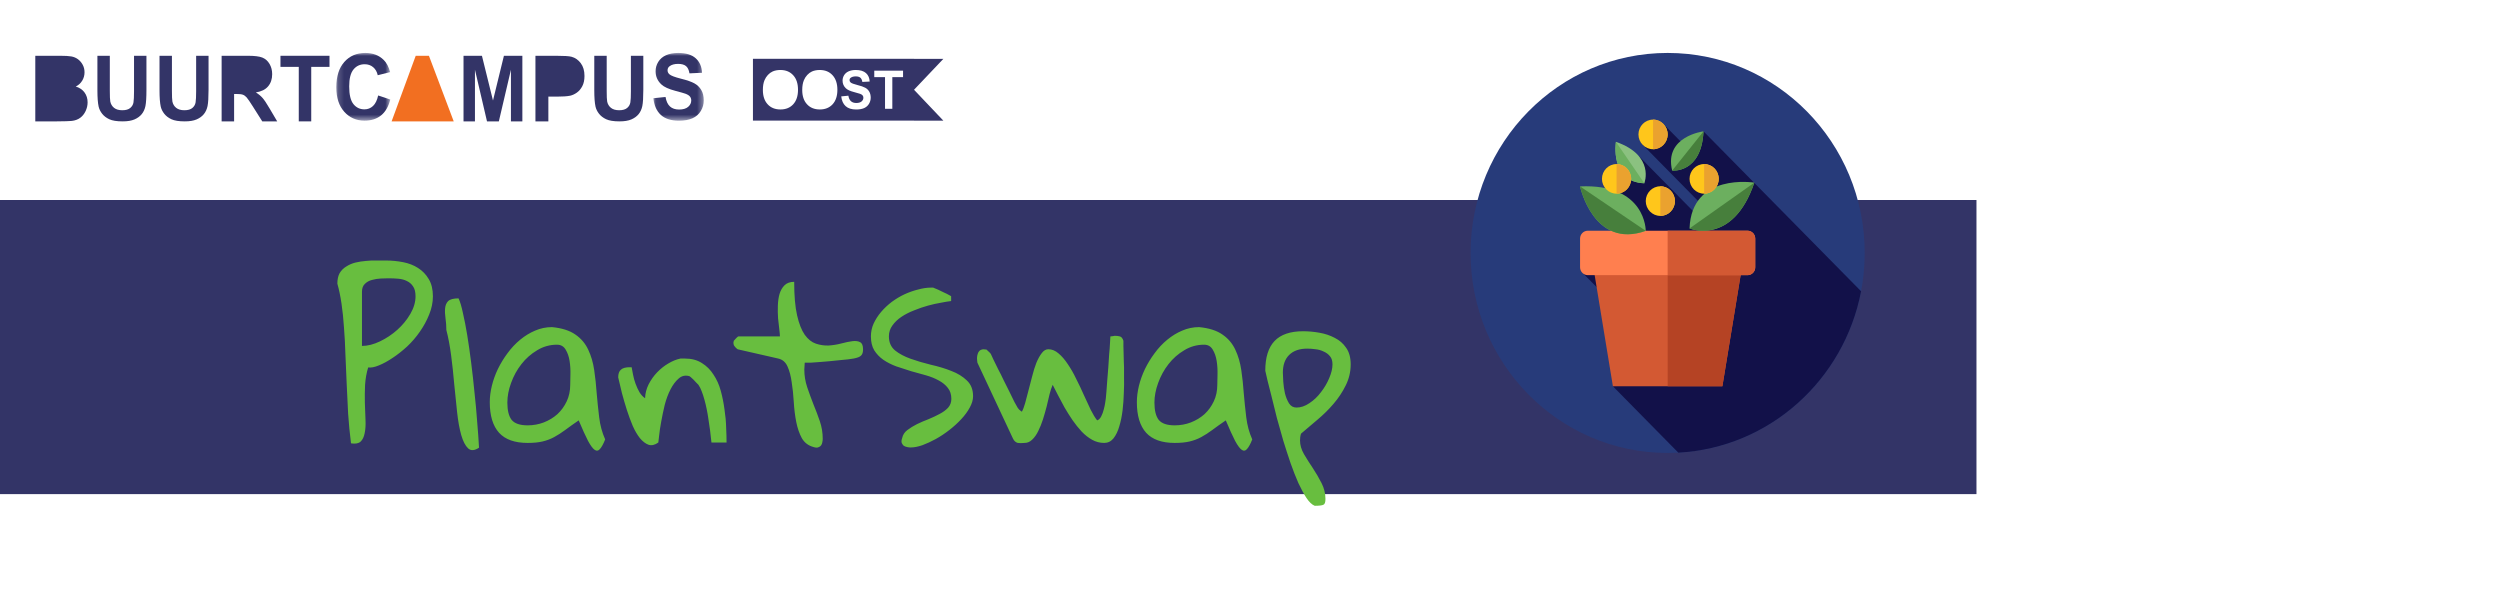 <svg width="425" height="102" viewBox="0 0 425 102" fill="none" xmlns="http://www.w3.org/2000/svg">
<rect y="34" width="336" height="50" fill="#333467"/>
<rect width="336" height="34" fill="white"/>
<path d="M155.386 10.006V10H128V20.506H155.386V20.512H160.371L155.386 15.259L160.371 10.006H155.386ZM132.683 18.609C131.766 18.609 131.037 18.318 130.498 17.726C129.958 17.139 129.689 16.33 129.689 15.293C129.689 14.632 129.78 14.079 129.969 13.629C130.109 13.299 130.298 13.003 130.541 12.741C130.784 12.478 131.048 12.285 131.34 12.154C131.723 11.983 132.165 11.897 132.667 11.897C133.573 11.897 134.301 12.194 134.846 12.792C135.391 13.384 135.661 14.21 135.661 15.265C135.661 16.313 135.391 17.133 134.852 17.726C134.312 18.313 133.589 18.609 132.683 18.609ZM139.378 18.609C138.461 18.609 137.733 18.318 137.193 17.726C136.648 17.139 136.379 16.33 136.379 15.293C136.379 14.632 136.476 14.079 136.665 13.629C136.799 13.299 136.994 13.003 137.236 12.741C137.479 12.478 137.744 12.285 138.03 12.154C138.418 11.983 138.86 11.897 139.362 11.897C140.268 11.897 140.991 12.194 141.536 12.792C142.081 13.384 142.356 14.21 142.356 15.265C142.356 16.313 142.087 17.133 141.547 17.726C141.002 18.313 140.279 18.609 139.378 18.609ZM146.894 18.381C146.532 18.535 146.09 18.615 145.556 18.615C144.773 18.615 144.175 18.427 143.759 18.045C143.344 17.669 143.09 17.116 143.009 16.387C143.133 16.376 144.099 16.279 144.223 16.267C144.293 16.695 144.444 17.008 144.666 17.207C144.887 17.407 145.189 17.509 145.566 17.509C145.966 17.509 146.268 17.418 146.473 17.242C146.672 17.065 146.775 16.854 146.775 16.615C146.775 16.461 146.732 16.33 146.646 16.222C146.565 16.113 146.414 16.022 146.198 15.943C146.052 15.891 145.723 15.794 145.205 15.658C144.536 15.487 144.072 15.27 143.802 15.014C143.425 14.661 143.236 14.222 143.236 13.709C143.236 13.379 143.322 13.071 143.5 12.78C143.678 12.495 143.937 12.273 144.272 12.125C144.606 11.977 145.011 11.897 145.48 11.897C146.257 11.897 146.834 12.08 147.228 12.433C147.617 12.792 147.822 13.27 147.843 13.863C147.719 13.869 146.721 13.92 146.597 13.926C146.548 13.589 146.43 13.35 146.257 13.202C146.084 13.06 145.82 12.986 145.469 12.986C145.108 12.986 144.822 13.065 144.622 13.219C144.487 13.322 144.423 13.453 144.423 13.624C144.423 13.777 144.482 13.909 144.606 14.017C144.763 14.153 145.146 14.302 145.75 14.45C146.354 14.598 146.802 14.758 147.093 14.917C147.385 15.076 147.611 15.299 147.773 15.578C147.935 15.857 148.021 16.199 148.021 16.609C148.021 16.98 147.919 17.333 147.725 17.657C147.53 17.982 147.25 18.222 146.894 18.381ZM151.695 13.111V18.501H150.454V13.111H148.626V12.011H153.519V13.111H151.695Z" fill="#343467"/>
<path fill-rule="evenodd" clip-rule="evenodd" d="M70.672 9.483L68.623 15.058L66.573 20.634H67.7H68.827H74.821H75.977H77.132L75.026 15.058L72.919 9.483H70.672Z" fill="#F26F21"/>
<path fill-rule="evenodd" clip-rule="evenodd" d="M6 9.483H10.243C11.083 9.483 11.709 9.52 12.122 9.593C12.535 9.667 12.904 9.82 13.23 10.053C13.556 10.287 13.827 10.597 14.044 10.985C14.261 11.373 14.37 11.808 14.37 12.29C14.37 12.812 14.236 13.291 13.968 13.727C13.7 14.163 13.337 14.49 12.879 14.708C13.525 14.906 14.023 15.243 14.37 15.72C14.718 16.197 14.892 16.757 14.892 17.401C14.892 17.908 14.779 18.401 14.555 18.88C14.33 19.359 14.024 19.742 13.635 20.029C13.247 20.315 12.767 20.491 12.198 20.557C11.841 20.598 10.979 20.623 9.613 20.634H6V9.483Z" fill="#333467"/>
<path fill-rule="evenodd" clip-rule="evenodd" d="M8.223 11.243V13.591H9.542C10.327 13.591 10.814 13.58 11.004 13.556C11.349 13.515 11.62 13.394 11.817 13.193C12.014 12.992 12.113 12.728 12.113 12.4C12.113 12.086 12.028 11.831 11.858 11.635C11.688 11.439 11.435 11.32 11.1 11.278C10.9 11.255 10.327 11.243 9.379 11.243H8.223Z" fill="#333467"/>
<path fill-rule="evenodd" clip-rule="evenodd" d="M8.223 15.352V18.286H10.169C10.926 18.286 11.407 18.263 11.611 18.218C11.923 18.159 12.178 18.013 12.374 17.781C12.57 17.549 12.669 17.238 12.669 16.849C12.669 16.519 12.593 16.24 12.441 16.011C12.29 15.781 12.071 15.614 11.784 15.509C11.498 15.404 10.876 15.352 9.92 15.352H8.223Z" fill="#333467"/>
<path fill-rule="evenodd" clip-rule="evenodd" d="M16.559 9.483H18.669V15.421C18.669 16.363 18.695 16.974 18.748 17.253C18.838 17.702 19.053 18.062 19.393 18.334C19.733 18.606 20.198 18.741 20.787 18.741C21.386 18.741 21.838 18.613 22.142 18.356C22.446 18.1 22.63 17.784 22.691 17.41C22.753 17.036 22.784 16.416 22.784 15.548V9.483H24.895V15.241C24.895 16.558 24.837 17.488 24.723 18.031C24.609 18.574 24.399 19.033 24.092 19.407C23.786 19.781 23.376 20.079 22.862 20.301C22.349 20.523 21.679 20.634 20.851 20.634C19.853 20.634 19.096 20.512 18.58 20.271C18.064 20.029 17.657 19.715 17.357 19.328C17.058 18.942 16.861 18.537 16.765 18.113C16.628 17.485 16.559 16.558 16.559 15.331V9.483Z" fill="#333467"/>
<path fill-rule="evenodd" clip-rule="evenodd" d="M27.117 9.483H29.228V15.421C29.228 16.363 29.254 16.974 29.306 17.253C29.397 17.702 29.612 18.062 29.952 18.334C30.292 18.606 30.757 18.741 31.346 18.741C31.945 18.741 32.397 18.613 32.701 18.356C33.005 18.1 33.188 17.784 33.25 17.41C33.312 17.036 33.343 16.416 33.343 15.548V9.483H35.453V15.241C35.453 16.558 35.396 17.488 35.282 18.031C35.168 18.574 34.958 19.033 34.651 19.407C34.344 19.781 33.934 20.079 33.421 20.301C32.908 20.523 32.237 20.634 31.41 20.634C30.412 20.634 29.655 20.512 29.139 20.271C28.623 20.029 28.216 19.715 27.916 19.328C27.616 18.942 27.419 18.537 27.324 18.113C27.186 17.485 27.117 16.558 27.117 15.331V9.483Z" fill="#333467"/>
<path fill-rule="evenodd" clip-rule="evenodd" d="M37.676 20.634V9.483H42.142C43.264 9.483 44.081 9.583 44.59 9.783C45.098 9.984 45.506 10.34 45.812 10.852C46.117 11.364 46.27 11.95 46.27 12.609C46.27 13.446 46.038 14.137 45.575 14.682C45.112 15.227 44.419 15.57 43.496 15.712C43.955 15.996 44.334 16.308 44.632 16.648C44.931 16.988 45.334 17.591 45.84 18.458L47.123 20.634H44.586L43.052 18.207C42.507 17.34 42.135 16.794 41.934 16.568C41.733 16.343 41.521 16.188 41.296 16.104C41.071 16.02 40.715 15.979 40.228 15.979H39.798V20.634H37.676Z" fill="#333467"/>
<path fill-rule="evenodd" clip-rule="evenodd" d="M39.899 14.178H41.527C42.583 14.178 43.242 14.131 43.505 14.036C43.767 13.941 43.973 13.778 44.122 13.547C44.27 13.315 44.345 13.026 44.345 12.679C44.345 12.29 44.247 11.976 44.051 11.736C43.855 11.497 43.579 11.346 43.222 11.283C43.044 11.257 42.508 11.243 41.616 11.243H39.899V14.178Z" fill="#333467"/>
<path fill-rule="evenodd" clip-rule="evenodd" d="M50.791 20.634V11.369H47.679V9.483H56.015V11.369H52.91V20.634H50.791Z" fill="#333467"/>
<mask id="mask0_3_67" style="mask-type:alpha" maskUnits="userSpaceOnUse" x="57" y="9" width="10" height="12">
<path fill-rule="evenodd" clip-rule="evenodd" d="M57.17 9H66.352V20.511H57.17V9Z" fill="white"/>
</mask>
<g mask="url(#mask0_3_67)">
<path fill-rule="evenodd" clip-rule="evenodd" d="M64.288 16.229L66.352 16.919C66.035 18.134 65.509 19.037 64.773 19.626C64.037 20.216 63.104 20.511 61.973 20.511C60.573 20.511 59.423 20.006 58.522 18.996C57.62 17.986 57.17 16.605 57.17 14.854C57.17 13.001 57.623 11.563 58.529 10.538C59.435 9.512 60.626 9 62.102 9C63.392 9 64.439 9.402 65.244 10.207C65.724 10.683 66.083 11.367 66.323 12.257L64.216 12.789C64.091 12.212 63.832 11.756 63.436 11.422C63.041 11.088 62.56 10.921 61.994 10.921C61.213 10.921 60.579 11.217 60.093 11.809C59.606 12.402 59.363 13.361 59.363 14.687C59.363 16.095 59.603 17.097 60.082 17.694C60.561 18.291 61.185 18.59 61.951 18.59C62.517 18.59 63.003 18.4 63.411 18.02C63.818 17.641 64.111 17.043 64.288 16.229Z" fill="#333467"/>
</g>
<path fill-rule="evenodd" clip-rule="evenodd" d="M78.799 20.634V9.483H81.929L83.808 17.089L85.666 9.483H88.802V20.634H86.859V11.856L84.804 20.634H82.79L80.742 11.856V20.634H78.799Z" fill="#333467"/>
<path fill-rule="evenodd" clip-rule="evenodd" d="M91.025 20.634V9.483H94.551C95.887 9.483 96.758 9.539 97.164 9.65C97.787 9.817 98.309 10.181 98.73 10.742C99.151 11.302 99.361 12.026 99.361 12.913C99.361 13.598 99.24 14.173 98.997 14.64C98.755 15.106 98.447 15.473 98.073 15.739C97.699 16.005 97.32 16.181 96.934 16.268C96.409 16.374 95.65 16.427 94.655 16.427H93.222V20.634H91.025Z" fill="#333467"/>
<path fill-rule="evenodd" clip-rule="evenodd" d="M93.248 11.243V14.178H94.455C95.325 14.178 95.906 14.124 96.199 14.016C96.492 13.908 96.722 13.738 96.888 13.508C97.055 13.277 97.138 13.009 97.138 12.704C97.138 12.328 97.021 12.017 96.788 11.773C96.554 11.528 96.259 11.375 95.901 11.314C95.638 11.267 95.109 11.243 94.314 11.243H93.248Z" fill="#333467"/>
<path fill-rule="evenodd" clip-rule="evenodd" d="M101.028 9.483H103.139V15.421C103.139 16.363 103.165 16.974 103.217 17.253C103.307 17.702 103.523 18.062 103.862 18.334C104.202 18.606 104.667 18.741 105.257 18.741C105.856 18.741 106.307 18.613 106.612 18.356C106.916 18.1 107.099 17.784 107.161 17.41C107.222 17.036 107.253 16.416 107.253 15.548V9.483H109.364V15.241C109.364 16.558 109.307 17.488 109.193 18.031C109.079 18.574 108.868 19.033 108.562 19.407C108.255 19.781 107.845 20.079 107.332 20.301C106.818 20.523 106.148 20.634 105.321 20.634C104.322 20.634 103.565 20.512 103.05 20.271C102.534 20.029 102.126 19.715 101.827 19.328C101.527 18.942 101.33 18.537 101.235 18.113C101.097 17.485 101.028 16.558 101.028 15.331V9.483Z" fill="#333467"/>
<mask id="mask1_3_67" style="mask-type:alpha" maskUnits="userSpaceOnUse" x="111" y="9" width="9" height="12">
<path fill-rule="evenodd" clip-rule="evenodd" d="M111.069 9H119.64V20.518H111.069V9Z" fill="white"/>
</mask>
<g mask="url(#mask1_3_67)">
<path fill-rule="evenodd" clip-rule="evenodd" d="M111.069 16.699L113.14 16.487C113.265 17.221 113.518 17.76 113.898 18.104C114.28 18.448 114.794 18.62 115.441 18.62C116.126 18.62 116.642 18.467 116.99 18.161C117.338 17.855 117.511 17.497 117.511 17.086C117.511 16.823 117.438 16.599 117.292 16.414C117.146 16.23 116.891 16.069 116.526 15.932C116.277 15.841 115.709 15.679 114.822 15.446C113.682 15.148 112.881 14.781 112.421 14.345C111.774 13.733 111.45 12.986 111.45 12.105C111.45 11.539 111.602 11.008 111.907 10.515C112.211 10.021 112.65 9.645 113.223 9.387C113.795 9.129 114.487 9 115.297 9C116.62 9 117.616 9.306 118.284 9.919C118.953 10.531 119.304 11.349 119.338 12.371L117.209 12.47C117.118 11.898 116.923 11.487 116.624 11.236C116.324 10.986 115.875 10.86 115.276 10.86C114.657 10.86 114.173 10.994 113.823 11.263C113.597 11.435 113.485 11.665 113.485 11.954C113.485 12.217 113.59 12.442 113.801 12.63C114.07 12.867 114.722 13.116 115.757 13.374C116.792 13.632 117.558 13.899 118.054 14.175C118.55 14.451 118.939 14.828 119.219 15.306C119.499 15.784 119.64 16.375 119.64 17.079C119.64 17.717 119.472 18.314 119.136 18.871C118.801 19.428 118.326 19.841 117.713 20.112C117.099 20.383 116.335 20.518 115.419 20.518C114.087 20.518 113.063 20.193 112.349 19.543C111.635 18.892 111.208 17.944 111.069 16.699Z" fill="#333467"/>
</g>
<g filter="url(#filter0_i_3_67)">
<path d="M57.352 44.227C57.352 43.5 57.48 42.902 57.738 42.434C58.02 41.965 58.395 41.59 58.863 41.309C59.332 41.004 59.848 40.781 60.41 40.641C60.996 40.5 61.594 40.406 62.203 40.359C62.836 40.289 63.445 40.266 64.031 40.289C64.617 40.289 65.156 40.289 65.648 40.289C66.609 40.289 67.57 40.383 68.531 40.57C69.492 40.758 70.336 41.086 71.062 41.555C71.812 42.023 72.422 42.656 72.891 43.453C73.359 44.227 73.594 45.199 73.594 46.371C73.594 47.402 73.383 48.434 72.961 49.465C72.562 50.473 72.035 51.445 71.379 52.383C70.746 53.297 70.019 54.141 69.199 54.914C68.379 55.664 67.559 56.309 66.738 56.848C65.941 57.387 65.168 57.809 64.418 58.113C63.691 58.418 63.082 58.535 62.59 58.465C62.309 59.379 62.133 60.363 62.062 61.418C62.016 62.449 62.004 63.469 62.027 64.477C62.051 65.461 62.086 66.41 62.133 67.324C62.18 68.215 62.133 68.988 61.992 69.644C61.875 70.277 61.641 70.758 61.289 71.086C60.938 71.391 60.398 71.484 59.672 71.367C59.461 69.703 59.297 68.016 59.18 66.305C59.086 64.594 59.004 62.895 58.934 61.207C58.863 59.52 58.793 57.879 58.723 56.285C58.676 54.668 58.594 53.133 58.477 51.68C58.383 50.227 58.242 48.867 58.055 47.602C57.867 46.336 57.633 45.211 57.352 44.227ZM66.035 43.312C65.684 43.312 65.25 43.324 64.734 43.348C64.219 43.371 63.715 43.453 63.223 43.594C62.754 43.711 62.355 43.934 62.027 44.262C61.699 44.566 61.535 45.012 61.535 45.598V54.809C62.496 54.809 63.516 54.551 64.594 54.035C65.672 53.52 66.656 52.863 67.547 52.066C68.438 51.27 69.176 50.367 69.762 49.359C70.348 48.352 70.641 47.355 70.641 46.371C70.641 45.645 70.5 45.082 70.219 44.684C69.961 44.285 69.609 43.98 69.164 43.77C68.742 43.559 68.262 43.43 67.723 43.383C67.184 43.336 66.621 43.312 66.035 43.312ZM75.879 52.102C75.879 51.422 75.832 50.766 75.738 50.133C75.644 49.477 75.621 48.902 75.668 48.41C75.715 47.895 75.891 47.484 76.195 47.18C76.523 46.875 77.109 46.723 77.953 46.723C78.211 47.262 78.457 48.082 78.691 49.184C78.949 50.285 79.195 51.551 79.43 52.98C79.664 54.41 79.887 55.969 80.098 57.656C80.309 59.32 80.496 60.996 80.66 62.684C80.848 64.371 81 66.035 81.117 67.676C81.258 69.293 81.363 70.769 81.434 72.106C80.66 72.621 80.039 72.656 79.57 72.211C79.102 71.766 78.715 71.016 78.41 69.961C78.106 68.883 77.871 67.582 77.707 66.059C77.543 64.512 77.379 62.918 77.215 61.277C77.074 59.613 76.898 57.984 76.688 56.391C76.477 54.773 76.207 53.344 75.879 52.102ZM98.379 67.465C97.488 68.074 96.715 68.625 96.059 69.117C95.426 69.586 94.805 69.984 94.195 70.312C93.586 70.641 92.93 70.887 92.227 71.051C91.547 71.215 90.703 71.297 89.695 71.297C87.516 71.297 85.898 70.723 84.844 69.574C83.789 68.402 83.262 66.668 83.262 64.371C83.262 63.48 83.379 62.555 83.613 61.594C83.848 60.633 84.188 59.684 84.633 58.746C85.102 57.785 85.652 56.883 86.285 56.039C86.918 55.172 87.633 54.41 88.43 53.754C89.227 53.098 90.07 52.582 90.961 52.207C91.875 51.809 92.836 51.609 93.844 51.609C95.531 51.773 96.856 52.195 97.816 52.875C98.777 53.531 99.504 54.387 99.996 55.441C100.488 56.473 100.828 57.633 101.016 58.922C101.203 60.188 101.344 61.5 101.438 62.859C101.555 64.219 101.695 65.578 101.859 66.938C102.023 68.297 102.363 69.551 102.879 70.699C102.574 71.473 102.281 72.012 102 72.316C101.742 72.644 101.449 72.703 101.121 72.492C100.793 72.281 100.406 71.766 99.961 70.945C99.539 70.125 99.012 68.965 98.379 67.465ZM86.25 64.441C86.25 65.777 86.496 66.762 86.988 67.394C87.504 68.004 88.406 68.309 89.695 68.309C90.656 68.309 91.57 68.144 92.438 67.816C93.328 67.465 94.102 66.996 94.758 66.41C95.414 65.801 95.941 65.074 96.34 64.231C96.738 63.387 96.938 62.449 96.938 61.418C96.938 60.996 96.949 60.41 96.973 59.66C96.996 58.887 96.949 58.125 96.832 57.375C96.715 56.625 96.492 55.98 96.164 55.441C95.836 54.879 95.344 54.598 94.688 54.598C93.469 54.598 92.344 54.914 91.312 55.547C90.281 56.156 89.391 56.941 88.641 57.902C87.891 58.863 87.305 59.93 86.883 61.102C86.461 62.25 86.25 63.363 86.25 64.441ZM105.094 60.152C105.094 59.543 105.246 59.109 105.551 58.852C105.855 58.57 106.348 58.43 107.027 58.43H107.379C107.449 58.805 107.531 59.238 107.625 59.73C107.719 60.223 107.859 60.727 108.047 61.242C108.234 61.758 108.457 62.238 108.715 62.684C108.973 63.105 109.289 63.445 109.664 63.703C109.688 62.883 109.887 62.098 110.262 61.348C110.66 60.574 111.141 59.895 111.703 59.309C112.289 58.699 112.922 58.195 113.602 57.797C114.305 57.375 114.996 57.094 115.676 56.953H116.449C117.574 56.953 118.535 57.211 119.332 57.727C120.129 58.219 120.785 58.875 121.301 59.695C121.84 60.492 122.25 61.406 122.531 62.438C122.812 63.469 123.023 64.523 123.164 65.602C123.328 66.656 123.422 67.688 123.445 68.695C123.492 69.68 123.516 70.523 123.516 71.227H120.949C120.809 69.82 120.633 68.473 120.422 67.184C120.352 66.668 120.258 66.129 120.141 65.566C120.023 64.981 119.895 64.441 119.754 63.949C119.613 63.434 119.461 62.965 119.297 62.543C119.133 62.098 118.945 61.723 118.734 61.418C118.641 61.324 118.512 61.195 118.348 61.031C118.207 60.867 118.055 60.703 117.891 60.539C117.727 60.375 117.574 60.234 117.434 60.117C117.293 60 117.211 59.941 117.188 59.941C116.484 59.754 115.875 59.895 115.359 60.363C114.844 60.809 114.387 61.418 113.988 62.191C113.59 62.965 113.262 63.844 113.004 64.828C112.77 65.812 112.57 66.762 112.406 67.676C112.242 68.566 112.125 69.352 112.055 70.031C111.984 70.688 111.938 71.086 111.914 71.227C111.328 71.648 110.777 71.777 110.262 71.613C109.746 71.426 109.254 71.051 108.785 70.488C108.34 69.926 107.93 69.223 107.555 68.379C107.203 67.535 106.875 66.644 106.57 65.707C106.266 64.746 105.984 63.785 105.727 62.824C105.492 61.863 105.281 60.973 105.094 60.152ZM124.676 54.281C124.676 54.211 124.688 54.152 124.711 54.105C124.711 54.059 124.723 54 124.746 53.93C124.84 53.812 124.98 53.66 125.168 53.473C125.355 53.285 125.473 53.191 125.52 53.191H132.586C132.586 52.934 132.551 52.523 132.48 51.961C132.41 51.398 132.34 50.777 132.27 50.098C132.223 49.418 132.211 48.715 132.234 47.988C132.258 47.238 132.352 46.57 132.516 45.984C132.703 45.375 132.984 44.883 133.359 44.508C133.758 44.109 134.309 43.91 135.012 43.91C135.012 46.277 135.176 48.176 135.504 49.605C135.832 51.035 136.266 52.137 136.805 52.91C137.367 53.684 138 54.188 138.703 54.422C139.406 54.656 140.121 54.762 140.848 54.738C141.598 54.691 142.324 54.574 143.027 54.387C143.73 54.199 144.352 54.07 144.891 54C145.453 53.93 145.898 53.988 146.227 54.176C146.555 54.34 146.719 54.75 146.719 55.406C146.719 55.898 146.602 56.25 146.367 56.461C146.156 56.672 145.734 56.836 145.102 56.953C144.914 56.977 144.598 57.023 144.152 57.094C143.73 57.141 143.25 57.188 142.711 57.234C142.172 57.281 141.598 57.34 140.988 57.41C140.379 57.457 139.805 57.504 139.266 57.551C138.727 57.598 138.234 57.633 137.789 57.656C137.344 57.656 137.016 57.656 136.805 57.656C136.805 57.773 136.793 57.973 136.77 58.254C136.746 58.535 136.734 58.723 136.734 58.816C136.734 59.848 136.898 60.855 137.227 61.84C137.555 62.801 137.906 63.762 138.281 64.723C138.68 65.684 139.043 66.644 139.371 67.606C139.699 68.566 139.863 69.562 139.863 70.594C139.863 70.781 139.84 70.981 139.793 71.191C139.77 71.379 139.699 71.555 139.582 71.719C139.488 71.859 139.336 71.965 139.125 72.035C138.938 72.129 138.668 72.117 138.316 72C137.426 71.766 136.758 71.262 136.312 70.488C135.891 69.715 135.574 68.801 135.363 67.746C135.152 66.668 135.012 65.531 134.941 64.336C134.871 63.141 134.754 62.027 134.59 60.996C134.449 59.941 134.215 59.051 133.887 58.324C133.559 57.574 133.031 57.117 132.305 56.953L125.52 55.406C125.426 55.406 125.285 55.312 125.098 55.125C124.91 54.914 124.793 54.762 124.746 54.668C124.723 54.621 124.711 54.562 124.711 54.492C124.688 54.445 124.676 54.375 124.676 54.281ZM153.363 70.488C153.48 69.926 153.773 69.469 154.242 69.117C154.734 68.742 155.285 68.402 155.895 68.098C156.527 67.793 157.184 67.512 157.863 67.254C158.543 66.973 159.164 66.68 159.727 66.375C160.312 66.07 160.793 65.719 161.168 65.32C161.543 64.898 161.73 64.394 161.73 63.809C161.73 63.059 161.531 62.438 161.133 61.945C160.758 61.453 160.242 61.031 159.586 60.68C158.953 60.328 158.227 60.035 157.406 59.801C156.586 59.566 155.742 59.332 154.875 59.098C154.031 58.84 153.199 58.57 152.379 58.289C151.559 57.984 150.82 57.609 150.164 57.164C149.531 56.719 149.016 56.18 148.617 55.547C148.242 54.914 148.055 54.129 148.055 53.191C148.055 52.418 148.207 51.691 148.512 51.012C148.84 50.309 149.262 49.652 149.777 49.043C150.316 48.41 150.926 47.836 151.605 47.32C152.309 46.805 153.035 46.371 153.785 46.02C154.559 45.668 155.332 45.398 156.105 45.211C156.879 45 157.594 44.895 158.25 44.895H158.637C158.848 44.965 159.129 45.082 159.48 45.246C159.832 45.41 160.172 45.574 160.5 45.738C160.828 45.879 161.109 46.02 161.344 46.16C161.578 46.277 161.695 46.348 161.695 46.371V47.18C161.25 47.227 160.676 47.32 159.973 47.461C159.27 47.578 158.531 47.742 157.758 47.953C156.984 48.164 156.199 48.434 155.402 48.762C154.605 49.066 153.891 49.43 153.258 49.852C152.625 50.273 152.109 50.766 151.711 51.328C151.312 51.867 151.113 52.488 151.113 53.191C151.113 54.199 151.465 54.996 152.168 55.582C152.871 56.145 153.75 56.613 154.805 56.988C155.859 57.363 157.008 57.703 158.25 58.008C159.516 58.289 160.676 58.641 161.73 59.062C162.785 59.461 163.664 60 164.367 60.68C165.07 61.336 165.422 62.227 165.422 63.352C165.422 63.961 165.234 64.606 164.859 65.285C164.508 65.941 164.027 66.598 163.418 67.254C162.832 67.887 162.164 68.496 161.414 69.082C160.664 69.668 159.891 70.184 159.094 70.629C158.32 71.051 157.559 71.402 156.809 71.684C156.059 71.941 155.391 72.07 154.805 72.07C154.617 72.07 154.418 72.047 154.207 72C153.996 71.953 153.809 71.883 153.645 71.789C153.504 71.672 153.387 71.508 153.293 71.297C153.223 71.086 153.246 70.816 153.363 70.488ZM166.09 56.953C166.09 56.555 166.172 56.191 166.336 55.863C166.523 55.535 166.84 55.371 167.285 55.371C167.309 55.371 167.344 55.383 167.391 55.406C167.438 55.406 167.484 55.406 167.531 55.406C167.578 55.406 167.625 55.406 167.672 55.406C167.742 55.453 167.871 55.57 168.059 55.758C168.27 55.945 168.398 56.086 168.445 56.18C168.516 56.32 168.656 56.625 168.867 57.094C169.102 57.562 169.371 58.113 169.676 58.746C170.004 59.355 170.332 60.012 170.66 60.715C171.012 61.395 171.34 62.051 171.645 62.684C171.973 63.316 172.242 63.867 172.453 64.336C172.688 64.781 172.852 65.074 172.945 65.215C172.969 65.285 173.074 65.426 173.262 65.637C173.473 65.824 173.625 65.941 173.719 65.988C173.906 65.66 174.094 65.168 174.281 64.512C174.469 63.855 174.656 63.141 174.844 62.367C175.055 61.57 175.266 60.762 175.477 59.941C175.688 59.098 175.922 58.348 176.18 57.691C176.461 57.012 176.766 56.461 177.094 56.039C177.422 55.594 177.797 55.371 178.219 55.371C178.828 55.371 179.402 55.605 179.941 56.074C180.504 56.543 181.031 57.152 181.523 57.902C182.039 58.652 182.52 59.496 182.965 60.434C183.434 61.348 183.867 62.262 184.266 63.176C184.688 64.066 185.074 64.898 185.426 65.672C185.801 66.422 186.164 67.019 186.516 67.465C186.797 67.371 187.031 67.137 187.219 66.762C187.406 66.387 187.547 66 187.641 65.602C187.758 65.18 187.84 64.793 187.887 64.441C187.934 64.066 187.969 63.82 187.992 63.703C188.016 63.445 188.051 63.047 188.098 62.508C188.145 61.945 188.191 61.312 188.238 60.609C188.309 59.906 188.367 59.18 188.414 58.43C188.461 57.68 188.508 56.953 188.555 56.25C188.625 55.547 188.672 54.926 188.695 54.387C188.742 53.824 188.766 53.426 188.766 53.191C188.812 53.191 188.93 53.18 189.117 53.156C189.305 53.109 189.434 53.086 189.504 53.086C189.832 53.086 190.125 53.121 190.383 53.191C190.641 53.262 190.84 53.508 190.98 53.93C190.98 54.094 190.98 54.387 190.98 54.809C191.004 55.23 191.016 55.688 191.016 56.18C191.039 56.648 191.051 57.105 191.051 57.551C191.074 57.973 191.086 58.266 191.086 58.43C191.086 58.805 191.086 59.391 191.086 60.188C191.109 60.961 191.098 61.828 191.051 62.789C191.027 63.75 190.957 64.734 190.84 65.742C190.723 66.727 190.535 67.641 190.277 68.484C190.043 69.305 189.715 69.984 189.293 70.523C188.871 71.039 188.344 71.297 187.711 71.297C186.984 71.297 186.305 71.121 185.672 70.769C185.039 70.418 184.441 69.949 183.879 69.363C183.34 68.777 182.824 68.133 182.332 67.43C181.84 66.703 181.383 65.977 180.961 65.25C180.562 64.5 180.188 63.797 179.836 63.141C179.508 62.461 179.215 61.887 178.957 61.418C178.77 61.84 178.594 62.367 178.43 63C178.289 63.633 178.125 64.324 177.938 65.074C177.75 65.801 177.539 66.539 177.305 67.289C177.07 68.016 176.801 68.684 176.496 69.293C176.215 69.879 175.875 70.359 175.477 70.734C175.102 71.109 174.668 71.297 174.176 71.297C173.941 71.297 173.73 71.309 173.543 71.332C173.355 71.332 173.18 71.32 173.016 71.297C172.852 71.25 172.699 71.168 172.559 71.051C172.418 70.934 172.289 70.746 172.172 70.488L166.16 57.656C166.16 57.633 166.148 57.539 166.125 57.375C166.102 57.188 166.09 57.047 166.09 56.953ZM208.383 67.465C207.492 68.074 206.719 68.625 206.062 69.117C205.43 69.586 204.809 69.984 204.199 70.312C203.59 70.641 202.934 70.887 202.23 71.051C201.551 71.215 200.707 71.297 199.699 71.297C197.52 71.297 195.902 70.723 194.848 69.574C193.793 68.402 193.266 66.668 193.266 64.371C193.266 63.48 193.383 62.555 193.617 61.594C193.852 60.633 194.191 59.684 194.637 58.746C195.105 57.785 195.656 56.883 196.289 56.039C196.922 55.172 197.637 54.41 198.434 53.754C199.23 53.098 200.074 52.582 200.965 52.207C201.879 51.809 202.84 51.609 203.848 51.609C205.535 51.773 206.859 52.195 207.82 52.875C208.781 53.531 209.508 54.387 210 55.441C210.492 56.473 210.832 57.633 211.02 58.922C211.207 60.188 211.348 61.5 211.441 62.859C211.559 64.219 211.699 65.578 211.863 66.938C212.027 68.297 212.367 69.551 212.883 70.699C212.578 71.473 212.285 72.012 212.004 72.316C211.746 72.644 211.453 72.703 211.125 72.492C210.797 72.281 210.41 71.766 209.965 70.945C209.543 70.125 209.016 68.965 208.383 67.465ZM196.254 64.441C196.254 65.777 196.5 66.762 196.992 67.394C197.508 68.004 198.41 68.309 199.699 68.309C200.66 68.309 201.574 68.144 202.441 67.816C203.332 67.465 204.105 66.996 204.762 66.41C205.418 65.801 205.945 65.074 206.344 64.231C206.742 63.387 206.941 62.449 206.941 61.418C206.941 60.996 206.953 60.41 206.977 59.66C207 58.887 206.953 58.125 206.836 57.375C206.719 56.625 206.496 55.98 206.168 55.441C205.84 54.879 205.348 54.598 204.691 54.598C203.473 54.598 202.348 54.914 201.316 55.547C200.285 56.156 199.395 56.941 198.645 57.902C197.895 58.863 197.309 59.93 196.887 61.102C196.465 62.25 196.254 63.363 196.254 64.441ZM215.098 59.027C215.098 56.754 215.625 55.066 216.68 53.965C217.734 52.863 219.352 52.312 221.531 52.312C222.422 52.312 223.336 52.395 224.273 52.559C225.234 52.723 226.113 53.016 226.91 53.438C227.707 53.836 228.352 54.398 228.844 55.125C229.359 55.852 229.617 56.789 229.617 57.938C229.617 59.203 229.336 60.398 228.773 61.523C228.234 62.625 227.543 63.668 226.699 64.652C225.879 65.613 224.965 66.516 223.957 67.359C222.973 68.18 222.047 68.965 221.18 69.715C221.133 69.809 221.086 70.008 221.039 70.312C221.016 70.594 221.004 70.781 221.004 70.875C221.004 71.648 221.227 72.422 221.672 73.195C222.141 73.992 222.645 74.789 223.184 75.586C223.723 76.406 224.215 77.25 224.66 78.117C225.105 78.984 225.328 79.887 225.328 80.824C225.328 81.387 225.211 81.715 224.977 81.809C224.742 81.926 224.25 81.984 223.5 81.984C223.031 81.797 222.562 81.352 222.094 80.648C221.648 79.969 221.191 79.125 220.723 78.117C220.277 77.109 219.832 75.973 219.387 74.707C218.965 73.465 218.555 72.199 218.156 70.91C217.781 69.598 217.418 68.309 217.066 67.043C216.738 65.754 216.445 64.57 216.188 63.492C215.93 62.414 215.695 61.488 215.484 60.715C215.297 59.918 215.168 59.355 215.098 59.027ZM218.086 59.344C218.086 59.695 218.109 60.211 218.156 60.891C218.203 61.547 218.297 62.203 218.438 62.859C218.602 63.516 218.836 64.09 219.141 64.582C219.445 65.051 219.867 65.285 220.406 65.285C221.133 65.285 221.859 65.039 222.586 64.547C223.336 64.055 223.992 63.434 224.555 62.684C225.141 61.934 225.609 61.137 225.961 60.293C226.336 59.426 226.523 58.641 226.523 57.938C226.523 57.352 226.383 56.895 226.102 56.566C225.82 56.215 225.457 55.945 225.012 55.758C224.59 55.547 224.133 55.418 223.641 55.371C223.148 55.301 222.68 55.266 222.234 55.266C220.898 55.266 219.867 55.629 219.141 56.355C218.438 57.059 218.086 58.055 218.086 59.344Z" fill="#68BE3F"/>
</g>
<path d="M283.5 77C302.002 77 317 61.778 317 43C317 24.222 302.002 9 283.5 9C264.998 9 250 24.222 250 43C250 61.778 264.998 77 283.5 77Z" fill="#273B7A"/>
<path d="M285.312 76.95C300.804 76.112 313.5 64.592 316.383 49.516L289.596 22.329L287.069 25.434L282.735 21.035L282.362 21.621L282.034 21.287L279.157 24.514L291.483 37.023L290.213 38.312L278.537 26.463L272.13 34.544L278.537 41.047H292.3L293.278 42.04L289.157 43.9L268.823 46.168L284.096 61.669L274.195 65.667L285.312 76.95Z" fill="#121149"/>
<path d="M274.194 65.667H292.806L296.528 43H270.472L274.194 65.667Z" fill="#D35933"/>
<path d="M296.528 43H283.5V65.667H292.806L296.528 43Z" fill="#B54324"/>
<path d="M297.073 46.778H269.927C269.2 46.778 268.611 46.18 268.611 45.442V40.558C268.611 39.82 269.2 39.222 269.927 39.222H297.073C297.8 39.222 298.389 39.82 298.389 40.558V45.442C298.389 46.18 297.8 46.778 297.073 46.778Z" fill="#FF7F4F"/>
<path d="M297.073 39.222H283.5V46.778H297.073C297.8 46.778 298.389 46.18 298.389 45.442V40.558C298.389 39.82 297.8 39.222 297.073 39.222Z" fill="#D35933"/>
<path d="M279.778 39.244C279.778 39.244 279.853 31.192 268.611 31.689C268.611 31.689 270.904 42.411 279.778 39.244Z" fill="#6CAF5F"/>
<path d="M268.611 31.689C268.611 31.689 270.904 42.411 279.778 39.244L268.611 31.689Z" fill="#477F3C"/>
<path d="M287.222 38.835C287.222 38.835 294.578 41.85 298.235 31.05C298.235 31.05 287.563 29.295 287.222 38.835Z" fill="#6CAF5F"/>
<path d="M287.222 38.835C287.222 38.835 294.578 41.85 298.235 31.05L287.222 38.835Z" fill="#477F3C"/>
<path d="M284.27 29.003C284.27 29.003 289.246 29.517 289.596 22.329C289.596 22.329 282.83 23.168 284.27 29.003Z" fill="#6CAF5F"/>
<path d="M284.27 29.003C284.27 29.003 289.246 29.517 289.596 22.329L284.27 29.003Z" fill="#477F3C"/>
<path d="M279.537 31.155C279.537 31.155 281.41 26.45 274.708 24.111C274.709 24.111 273.616 30.937 279.537 31.155Z" fill="#8BC180"/>
<path d="M274.709 24.111C274.709 24.111 273.617 30.937 279.537 31.155L274.709 24.111Z" fill="#6CAF5F"/>
<path d="M281.019 25.37C282.389 25.37 283.5 24.243 283.5 22.852C283.5 21.461 282.389 20.333 281.019 20.333C279.648 20.333 278.537 21.461 278.537 22.852C278.537 24.243 279.648 25.37 281.019 25.37Z" fill="#FFC61B"/>
<path d="M289.704 32.926C291.074 32.926 292.185 31.798 292.185 30.407C292.185 29.016 291.074 27.889 289.704 27.889C288.333 27.889 287.222 29.016 287.222 30.407C287.222 31.798 288.333 32.926 289.704 32.926Z" fill="#FFC61B"/>
<path d="M274.815 32.926C276.185 32.926 277.296 31.798 277.296 30.407C277.296 29.016 276.185 27.889 274.815 27.889C273.444 27.889 272.333 29.016 272.333 30.407C272.333 31.798 273.444 32.926 274.815 32.926Z" fill="#FFC61B"/>
<path d="M282.259 36.704C283.63 36.704 284.741 35.576 284.741 34.185C284.741 32.794 283.63 31.667 282.259 31.667C280.889 31.667 279.778 32.794 279.778 34.185C279.778 35.576 280.889 36.704 282.259 36.704Z" fill="#FFC61B"/>
<path d="M281.019 20.333C282.389 20.333 283.5 21.461 283.5 22.852C283.5 24.243 282.389 25.37 281.019 25.37V20.333Z" fill="#EAA22F"/>
<path d="M289.704 27.889C291.074 27.889 292.185 29.016 292.185 30.407C292.185 31.798 291.074 32.926 289.704 32.926V27.889Z" fill="#EAA22F"/>
<path d="M274.815 27.889C276.185 27.889 277.296 29.016 277.296 30.407C277.296 31.798 276.185 32.926 274.815 32.926V27.889Z" fill="#EAA22F"/>
<path d="M282.259 31.667C283.63 31.667 284.741 32.794 284.741 34.185C284.741 35.576 283.63 36.704 282.259 36.704V31.667V31.667Z" fill="#EAA22F"/>
<defs>
<filter id="filter0_i_3_67" x="57.352" y="40.254" width="172.266" height="45.73" filterUnits="userSpaceOnUse" color-interpolation-filters="sRGB">
<feFlood flood-opacity="0" result="BackgroundImageFix"/>
<feBlend mode="normal" in="SourceGraphic" in2="BackgroundImageFix" result="shape"/>
<feColorMatrix in="SourceAlpha" type="matrix" values="0 0 0 0 0 0 0 0 0 0 0 0 0 0 0 0 0 0 127 0" result="hardAlpha"/>
<feOffset dy="4"/>
<feGaussianBlur stdDeviation="2"/>
<feComposite in2="hardAlpha" operator="arithmetic" k2="-1" k3="1"/>
<feColorMatrix type="matrix" values="0 0 0 0 0 0 0 0 0 0 0 0 0 0 0 0 0 0 0.25 0"/>
<feBlend mode="normal" in2="shape" result="effect1_innerShadow_3_67"/>
</filter>
</defs>
</svg>
